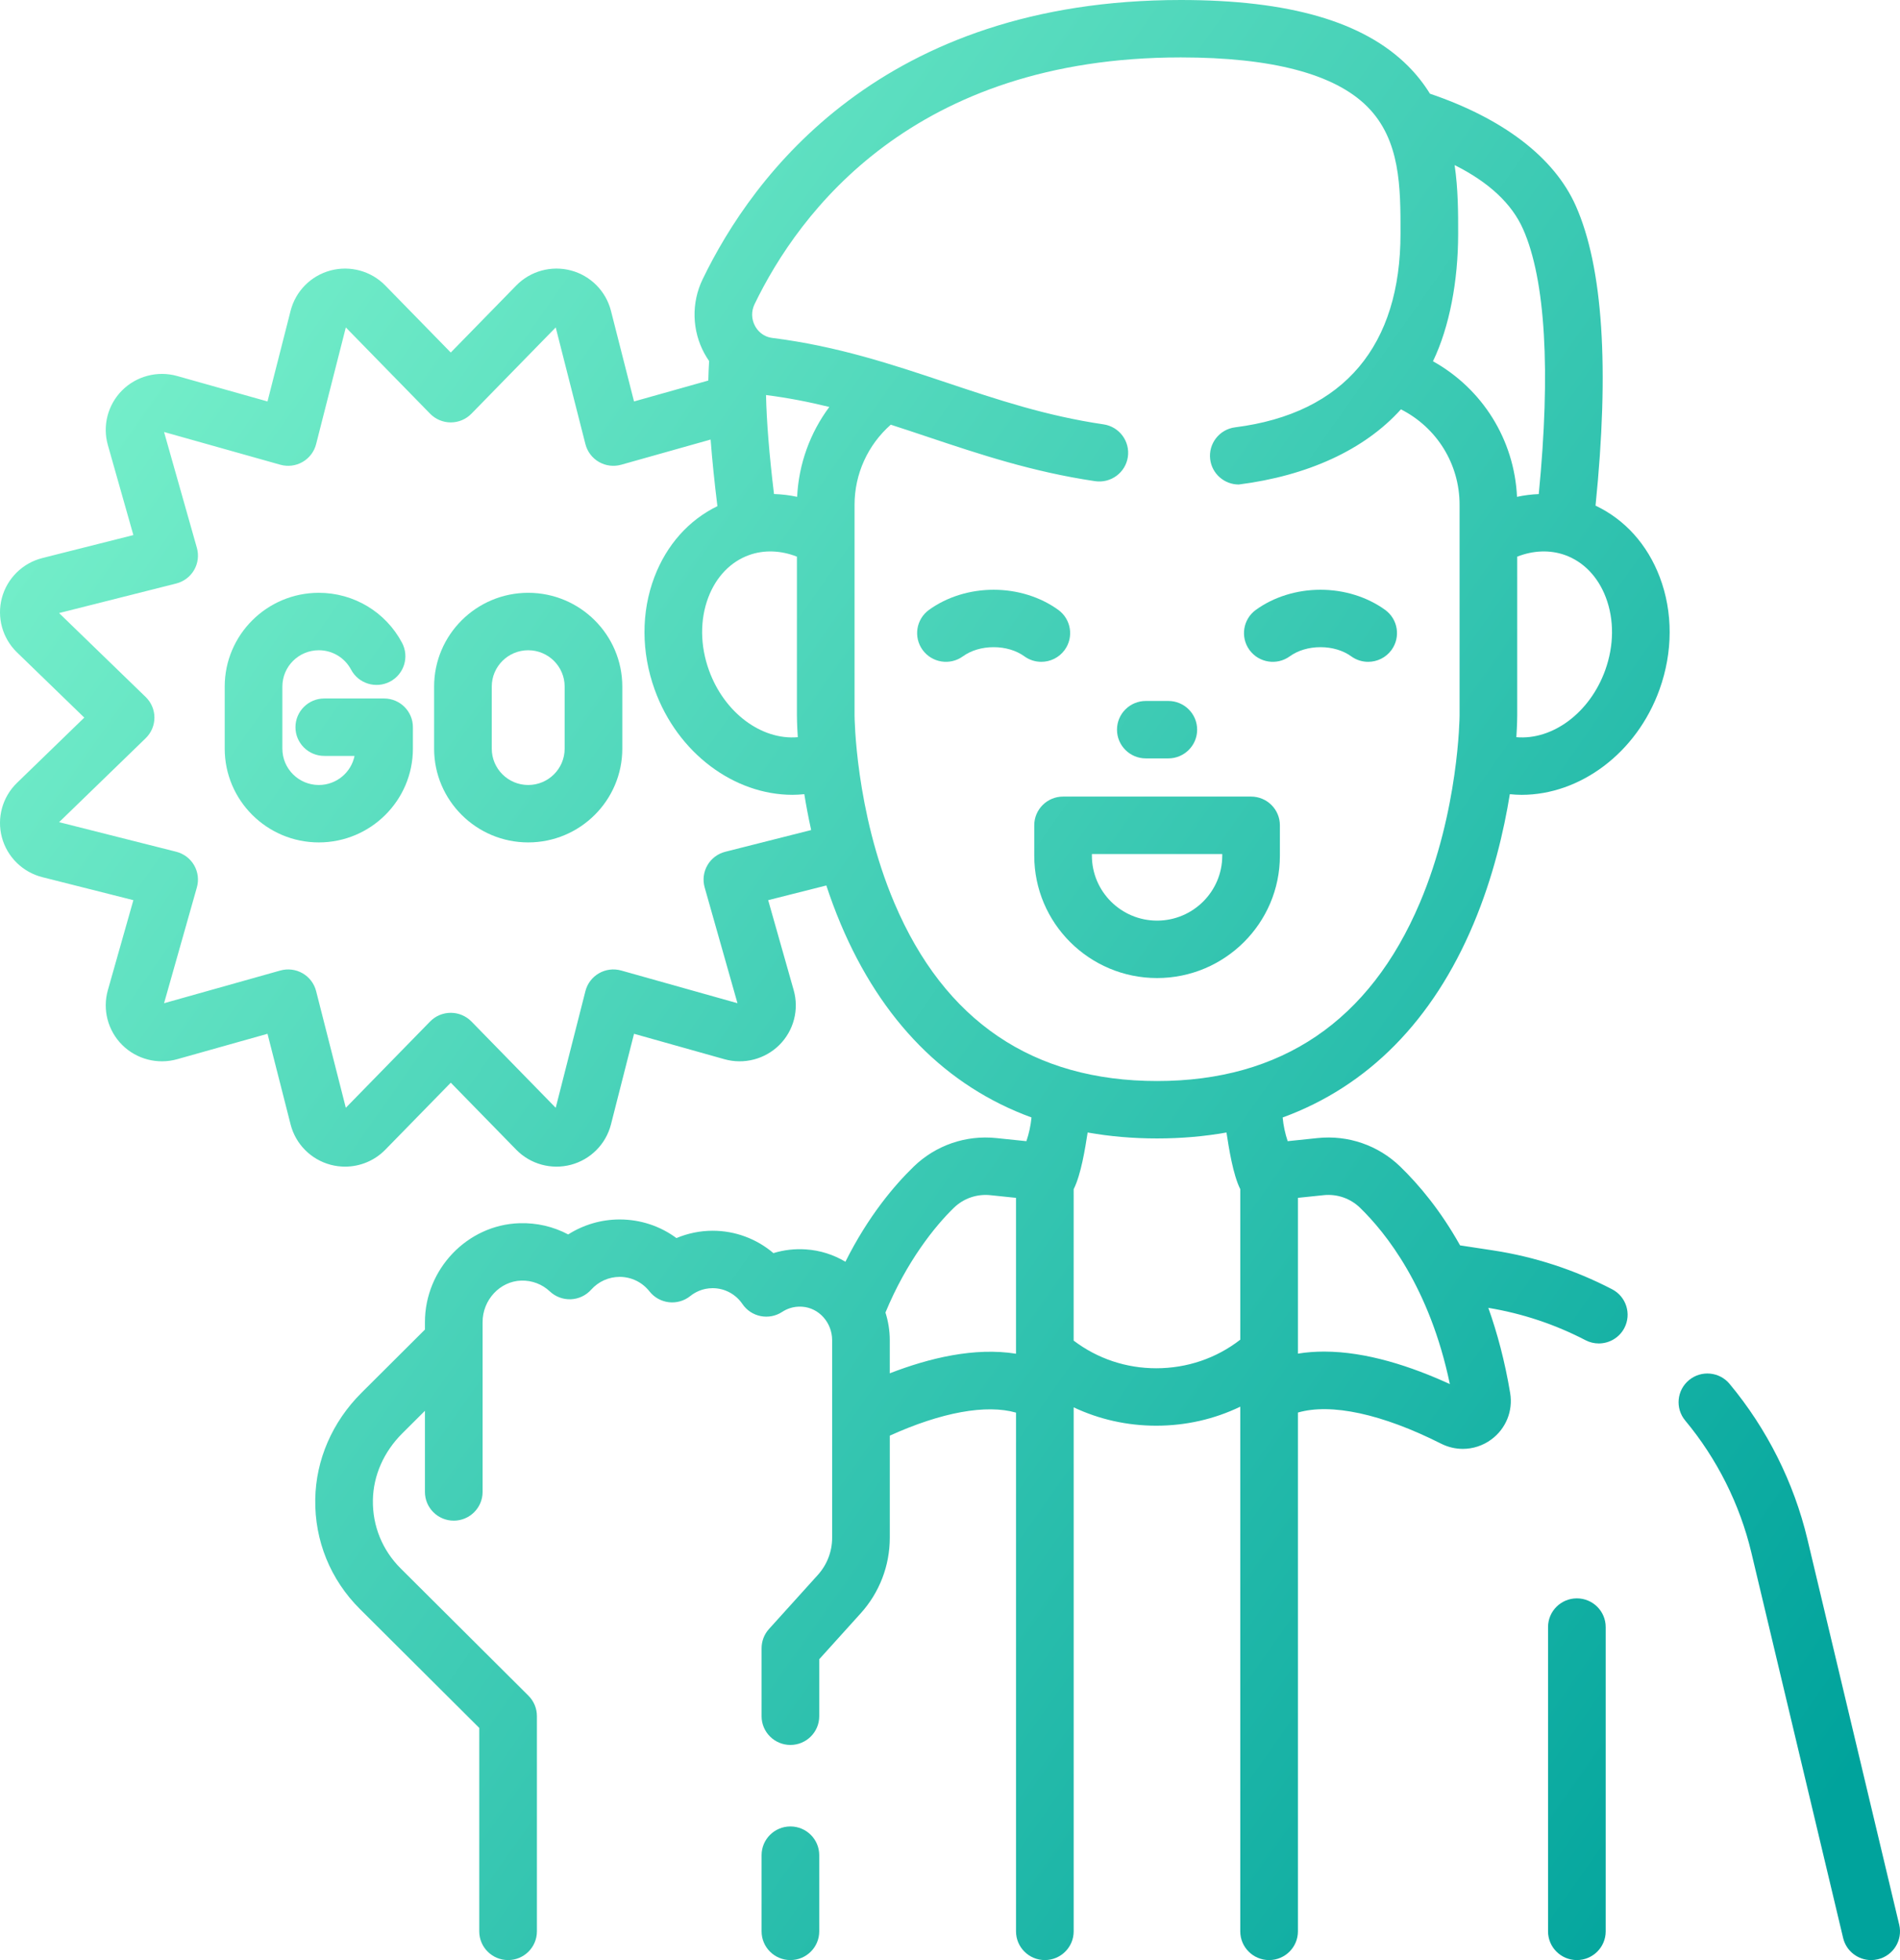 <svg width="158" height="163" viewBox="0 0 158 163" fill="none" xmlns="http://www.w3.org/2000/svg">
<path d="M31.939 58.086H26.966C25.643 58.086 24.57 59.155 24.57 60.474C24.57 61.792 25.643 62.861 26.966 62.861H29.482C29.202 64.24 27.977 65.28 26.512 65.28C24.84 65.28 23.481 63.926 23.481 62.261V57.093C23.481 55.428 24.84 54.074 26.512 54.074C27.639 54.074 28.667 54.692 29.195 55.687C29.813 56.853 31.263 57.298 32.433 56.683C33.604 56.067 34.052 54.623 33.434 53.457C32.074 50.892 29.422 49.298 26.511 49.298C22.197 49.298 18.687 52.795 18.687 57.093V62.261C18.687 66.559 22.197 70.055 26.511 70.055C30.826 70.055 34.336 66.559 34.336 62.261V60.474C34.336 59.155 33.263 58.086 31.939 58.086Z" fill="url(#paint0_linear_224_3781)"/>
<path d="M43.924 49.298C39.61 49.298 36.1 52.795 36.1 57.092V62.261C36.1 66.558 39.61 70.055 43.924 70.055C48.239 70.055 51.749 66.558 51.749 62.261V57.092C51.749 52.795 48.239 49.298 43.924 49.298ZM46.955 62.261C46.955 63.926 45.596 65.28 43.924 65.28C42.253 65.28 40.894 63.926 40.894 62.261V57.093C40.894 55.428 42.253 54.074 43.924 54.074C45.596 54.074 46.955 55.428 46.955 57.093V62.261Z" fill="url(#paint1_linear_224_3781)"/>
<path d="M157.935 160.061L150.301 128.002C149.178 123.286 146.939 118.819 143.828 115.083C142.983 114.068 141.472 113.928 140.453 114.77C139.434 115.612 139.294 117.117 140.139 118.132C142.782 121.305 144.683 125.099 145.637 129.104L153.271 161.163C153.532 162.261 154.516 163 155.601 163C155.784 163 155.97 162.979 156.156 162.935C157.444 162.63 158.24 161.344 157.935 160.061Z" fill="url(#paint2_linear_224_3781)"/>
<path d="M131.129 132.919C129.805 132.919 128.732 133.988 128.732 135.307V160.612C128.732 161.93 129.805 162.999 131.129 162.999C132.453 162.999 133.526 161.93 133.526 160.612V135.307C133.526 133.988 132.453 132.919 131.129 132.919Z" fill="url(#paint3_linear_224_3781)"/>
<path d="M118.912 7.792C118.413 6.986 117.81 6.209 117.077 5.477C113.381 1.792 107.204 0 98.193 0C73.348 0 62.614 14.555 58.426 23.231C57.481 25.188 57.54 27.496 58.583 29.403C58.701 29.619 58.83 29.825 58.968 30.023C58.948 30.443 58.904 31.177 58.9 31.646L52.724 33.385L50.805 25.846C50.389 24.213 49.116 22.928 47.483 22.493C45.852 22.058 44.106 22.537 42.929 23.743L37.485 29.316L32.041 23.744C30.864 22.537 29.119 22.058 27.487 22.493C25.854 22.928 24.581 24.213 24.165 25.846L22.245 33.385L14.733 31.269C13.106 30.812 11.352 31.269 10.157 32.461C8.964 33.653 8.509 35.398 8.969 37.011L11.091 44.497L3.521 46.407C1.883 46.822 0.595 48.09 0.158 49.716C-0.278 51.342 0.203 53.08 1.414 54.253L7.009 59.676L1.414 65.102C0.203 66.275 -0.278 68.013 0.158 69.638C0.594 71.263 1.883 72.531 3.522 72.945L11.091 74.857L8.97 82.338C8.509 83.959 8.965 85.706 10.161 86.897C11.357 88.088 13.111 88.542 14.734 88.083L22.246 85.97L24.166 93.511C24.582 95.142 25.855 96.425 27.487 96.86C27.886 96.966 28.29 97.018 28.692 97.018C29.937 97.018 31.152 96.521 32.041 95.61L37.486 90.036L42.929 95.609C44.106 96.816 45.852 97.295 47.484 96.86C49.116 96.425 50.389 95.142 50.806 93.509L52.725 85.97L60.235 88.082C61.863 88.542 63.616 88.087 64.811 86.897C66.006 85.706 66.462 83.959 66.001 82.341L63.88 74.857L68.716 73.636C69.06 74.682 69.452 75.746 69.9 76.812C73.295 84.893 78.697 90.338 85.777 92.928C85.713 93.6 85.57 94.264 85.352 94.901L82.855 94.642C80.316 94.376 77.812 95.241 75.982 97.015C74.373 98.574 72.193 101.144 70.303 104.927C69.329 104.345 68.215 103.978 67.02 103.9C66.093 103.836 65.181 103.943 64.316 104.209C62.923 103.021 61.139 102.348 59.264 102.348C58.227 102.348 57.201 102.559 56.251 102.958C54.9 101.959 53.257 101.41 51.528 101.41C50 101.41 48.517 101.85 47.25 102.656C46.021 102.004 44.636 101.678 43.206 101.721C38.867 101.851 35.337 105.541 35.337 109.946V110.567L30.06 115.825C27.634 118.244 26.269 121.386 26.216 124.67C26.158 128.115 27.474 131.357 29.923 133.8L39.854 143.693V160.612C39.854 161.93 40.927 162.999 42.251 162.999C43.575 162.999 44.648 161.93 44.648 160.612V142.704C44.648 142.071 44.395 141.464 43.946 141.016L33.314 130.425C31.792 128.906 30.973 126.891 31.009 124.748C31.042 122.708 31.91 120.738 33.451 119.2L35.337 117.321V124.07C35.337 125.388 36.41 126.457 37.734 126.457C39.057 126.457 40.131 125.388 40.131 124.07V111.563C40.131 111.561 40.131 109.946 40.131 109.946C40.131 108.096 41.575 106.547 43.349 106.494C44.235 106.471 45.081 106.788 45.726 107.396C46.197 107.839 46.826 108.072 47.476 108.046C48.123 108.018 48.732 107.729 49.163 107.247C49.765 106.572 50.627 106.185 51.528 106.185C52.501 106.185 53.407 106.626 54.012 107.395C54.407 107.896 54.988 108.219 55.624 108.292C56.26 108.365 56.899 108.181 57.398 107.782C57.774 107.481 58.401 107.124 59.264 107.124C60.253 107.124 61.179 107.616 61.739 108.442C62.474 109.526 63.949 109.818 65.045 109.097C65.387 108.872 65.95 108.616 66.7 108.665C68.101 108.757 69.199 109.982 69.199 111.455V127.879C69.199 129.026 68.775 130.126 68.003 130.978L63.947 135.468C63.551 135.906 63.332 136.475 63.332 137.065V142.721C63.332 144.04 64.406 145.109 65.729 145.109C67.053 145.109 68.126 144.04 68.126 142.721V137.981L71.564 134.174C73.13 132.446 73.993 130.21 73.993 127.879V119.388C78.3 117.435 82.013 116.768 84.49 117.473V160.612C84.49 161.93 85.564 162.999 86.887 162.999C88.211 162.999 89.284 161.93 89.284 160.612V117.035C91.413 118.038 93.739 118.56 96.151 118.56C98.612 118.56 100.98 118.019 103.138 116.98V160.612C103.138 161.93 104.212 162.999 105.535 162.999C106.859 162.999 107.932 161.93 107.932 160.612V117.467C110.689 116.671 114.92 117.573 119.84 120.056C120.414 120.345 121.032 120.488 121.646 120.488C122.478 120.488 123.302 120.227 124.003 119.714C125.226 118.82 125.831 117.337 125.582 115.845C125.141 113.203 124.511 110.851 123.765 108.76C126.585 109.226 129.302 110.128 131.843 111.449C132.197 111.634 132.576 111.721 132.95 111.721C133.814 111.721 134.649 111.254 135.077 110.439C135.689 109.27 135.235 107.827 134.062 107.217C130.957 105.602 127.629 104.514 124.171 103.984L121.417 103.565C119.798 100.671 118.009 98.535 116.443 97.016C114.615 95.243 112.109 94.378 109.571 94.641L107.081 94.9C106.866 94.263 106.726 93.6 106.662 92.93C113.743 90.34 119.145 84.895 122.54 76.813C124.161 72.953 125.057 69.122 125.554 66.044C125.881 66.076 126.21 66.098 126.538 66.098C131.371 66.098 136.087 62.654 137.998 57.35C139.12 54.231 139.129 50.907 138.021 47.99C136.991 45.275 135.114 43.199 132.681 42.048C133.847 30.597 133.298 22.214 131.044 17.126C129.225 13.021 124.888 9.818 118.912 7.792ZM121.257 19.437C121.259 17.725 121.26 15.751 120.963 13.729C123.81 15.154 125.72 16.937 126.657 19.053C128.518 23.253 128.964 30.855 127.959 41.088C127.356 41.112 126.752 41.187 126.152 41.316C125.926 36.565 123.279 32.339 119.163 30.043C120.542 27.179 121.257 23.343 121.257 19.437ZM62.303 46.156C63.545 45.713 64.938 45.766 66.27 46.291V59.495C66.27 59.588 66.273 60.242 66.343 61.304C63.348 61.568 60.236 59.295 58.955 55.737C58.216 53.686 58.198 51.534 58.902 49.678C59.556 47.956 60.764 46.706 62.303 46.156ZM66.288 41.316C65.649 41.179 65.006 41.103 64.364 41.084C63.971 37.823 63.748 35.067 63.701 32.851C65.543 33.086 67.28 33.428 68.964 33.842C67.359 36.001 66.419 38.594 66.288 41.316ZM60.315 70.832C59.688 70.99 59.151 71.394 58.828 71.952C58.505 72.51 58.422 73.175 58.597 73.795L61.327 83.427L51.658 80.708C51.035 80.533 50.368 80.615 49.808 80.938C49.248 81.26 48.842 81.794 48.683 82.419L46.212 92.124L39.203 84.947C38.751 84.486 38.132 84.225 37.485 84.225C36.838 84.225 36.218 84.485 35.767 84.947L28.757 92.123L26.287 82.418C26.128 81.794 25.722 81.26 25.162 80.938C24.602 80.615 23.934 80.533 23.312 80.708L13.643 83.427L16.372 73.794C16.548 73.174 16.465 72.51 16.142 71.952C15.818 71.394 15.282 70.99 14.655 70.831L4.915 68.371L12.117 61.387C12.581 60.937 12.842 60.32 12.842 59.676C12.842 59.031 12.58 58.414 12.117 57.965L4.913 50.982L14.655 48.524C15.281 48.366 15.818 47.962 16.141 47.404C16.465 46.845 16.548 46.181 16.372 45.56L13.643 35.925L23.311 38.647C23.934 38.822 24.601 38.74 25.161 38.417C25.722 38.095 26.128 37.561 26.287 36.936L28.758 27.229L35.767 34.404C36.218 34.866 36.838 35.127 37.485 35.127C38.132 35.127 38.751 34.867 39.203 34.404L46.212 27.229L48.683 36.936C48.842 37.561 49.248 38.095 49.808 38.417C50.369 38.739 51.036 38.822 51.659 38.647L59.094 36.553C59.221 38.227 59.409 40.076 59.658 42.092C57.274 43.252 55.435 45.311 54.418 47.988C53.311 50.905 53.319 54.229 54.442 57.349C56.353 62.653 61.068 66.097 65.901 66.097C66.229 66.097 66.558 66.075 66.885 66.043C67.036 66.975 67.222 67.975 67.455 69.026L60.315 70.832ZM73.632 109.149C75.394 104.897 77.746 101.967 79.325 100.437C80.131 99.656 81.235 99.275 82.355 99.391L84.489 99.613V112.576C81.055 112.021 77.268 112.934 73.992 114.204V111.454C73.992 110.652 73.863 109.878 73.632 109.149ZM107.932 99.612L110.068 99.39C111.189 99.273 112.292 99.656 113.098 100.437C115.219 102.495 118.893 107.058 120.567 115.102C117.397 113.644 113.651 112.398 110.107 112.398C109.371 112.398 108.644 112.452 107.932 112.568V99.612ZM89.283 98.895C89.898 97.667 90.233 95.537 90.446 94.178C92.283 94.505 94.208 94.673 96.221 94.673C98.232 94.673 100.156 94.505 101.991 94.178C102.202 95.535 102.531 97.668 103.139 98.895V111.408C101.139 112.963 98.699 113.784 96.15 113.784C93.65 113.784 91.266 112.989 89.282 111.484C89.278 111.48 89.283 98.895 89.283 98.895ZM103.013 40.292C108.718 39.568 113.462 37.416 116.498 34.04C119.484 35.556 121.375 38.589 121.375 41.975V59.492C121.375 59.571 121.32 67.422 118.067 75.087C113.895 84.915 106.545 89.898 96.221 89.898C85.895 89.898 78.544 84.915 74.372 75.087C71.118 67.422 71.063 59.571 71.063 59.494V41.975C71.063 39.422 72.159 37.007 74.074 35.317C75.1 35.647 76.126 35.99 77.166 36.338C81.436 37.767 85.852 39.243 91.066 40.014C92.374 40.206 93.595 39.307 93.789 38.003C93.983 36.698 93.079 35.484 91.77 35.29C86.975 34.582 82.952 33.236 78.693 31.811C74.243 30.323 69.641 28.783 64.233 28.104C63.391 27.998 62.969 27.441 62.793 27.119C62.481 26.548 62.464 25.885 62.746 25.3C66.446 17.635 75.971 4.775 98.193 4.775C105.761 4.775 110.973 6.147 113.685 8.852C116.472 11.632 116.468 15.597 116.463 19.431C116.463 28.671 111.837 34.378 102.713 35.536C101.4 35.702 100.471 36.898 100.638 38.206C100.792 39.412 101.824 40.292 103.013 40.292ZM133.485 55.737C132.203 59.295 129.091 61.567 126.096 61.304C126.166 60.242 126.169 59.588 126.169 59.495V46.291C127.5 45.766 128.893 45.713 130.135 46.156C131.675 46.706 132.883 47.956 133.537 49.678C134.241 51.534 134.223 53.686 133.485 55.737Z" fill="url(#paint4_linear_224_3781)"/>
<path d="M104.036 66.244H88.403C87.079 66.244 86.006 67.313 86.006 68.631V71.16C86.006 76.77 90.588 81.334 96.219 81.334C101.851 81.334 106.433 76.77 106.433 71.16V68.631C106.433 67.313 105.36 66.244 104.036 66.244ZM101.64 71.16C101.64 74.137 99.208 76.559 96.219 76.559C93.231 76.559 90.8 74.137 90.8 71.16V71.019H101.64V71.16Z" fill="url(#paint5_linear_224_3781)"/>
<path d="M115.184 50.717C113.692 49.638 111.784 49.044 109.809 49.044C107.835 49.044 105.926 49.638 104.435 50.717C103.364 51.492 103.127 52.986 103.904 54.052C104.683 55.12 106.182 55.356 107.252 54.581C107.931 54.09 108.839 53.819 109.809 53.819C110.78 53.819 111.688 54.09 112.366 54.581C112.792 54.889 113.285 55.037 113.773 55.037C114.514 55.037 115.245 54.696 115.714 54.053C116.492 52.986 116.255 51.492 115.184 50.717Z" fill="url(#paint6_linear_224_3781)"/>
<path d="M88.534 54.052C89.312 52.986 89.074 51.492 88.003 50.717C86.512 49.638 84.603 49.044 82.629 49.044C80.654 49.044 78.746 49.638 77.254 50.717C76.183 51.492 75.946 52.986 76.724 54.052C77.502 55.12 79.001 55.356 80.072 54.581C80.751 54.09 81.659 53.819 82.629 53.819C83.599 53.819 84.507 54.09 85.186 54.581C85.611 54.889 86.104 55.037 86.593 55.037C87.334 55.037 88.065 54.696 88.534 54.052Z" fill="url(#paint7_linear_224_3781)"/>
<path d="M95.284 63.068H97.155C98.478 63.068 99.552 61.999 99.552 60.68C99.552 59.361 98.478 58.292 97.155 58.292H95.284C93.96 58.292 92.887 59.361 92.887 60.68C92.887 61.999 93.96 63.068 95.284 63.068Z" fill="url(#paint8_linear_224_3781)"/>
<path d="M65.729 151.887C64.405 151.887 63.332 152.956 63.332 154.274V160.612C63.332 161.93 64.405 162.999 65.729 162.999C67.053 162.999 68.126 161.93 68.126 160.612V154.274C68.126 152.956 67.053 151.887 65.729 151.887Z" fill="url(#paint9_linear_224_3781)"/>
<defs>
<linearGradient id="paint0_linear_224_3781" x1="146.546" y1="158.128" x2="-16.727" y2="43.218" gradientUnits="userSpaceOnUse">
<stop stop-color="#00A39C"/>
<stop offset="1" stop-color="#7DF4CD"/>
</linearGradient>
<linearGradient id="paint1_linear_224_3781" x1="146.546" y1="158.128" x2="-16.727" y2="43.218" gradientUnits="userSpaceOnUse">
<stop stop-color="#00A39C"/>
<stop offset="1" stop-color="#7DF4CD"/>
</linearGradient>
<linearGradient id="paint2_linear_224_3781" x1="146.546" y1="158.128" x2="-16.727" y2="43.218" gradientUnits="userSpaceOnUse">
<stop stop-color="#00A39C"/>
<stop offset="1" stop-color="#7DF4CD"/>
</linearGradient>
<linearGradient id="paint3_linear_224_3781" x1="146.546" y1="158.128" x2="-16.727" y2="43.218" gradientUnits="userSpaceOnUse">
<stop stop-color="#00A39C"/>
<stop offset="1" stop-color="#7DF4CD"/>
</linearGradient>
<linearGradient id="paint4_linear_224_3781" x1="146.546" y1="158.128" x2="-16.727" y2="43.218" gradientUnits="userSpaceOnUse">
<stop stop-color="#00A39C"/>
<stop offset="1" stop-color="#7DF4CD"/>
</linearGradient>
<linearGradient id="paint5_linear_224_3781" x1="146.546" y1="158.128" x2="-16.727" y2="43.218" gradientUnits="userSpaceOnUse">
<stop stop-color="#00A39C"/>
<stop offset="1" stop-color="#7DF4CD"/>
</linearGradient>
<linearGradient id="paint6_linear_224_3781" x1="146.546" y1="158.128" x2="-16.727" y2="43.218" gradientUnits="userSpaceOnUse">
<stop stop-color="#00A39C"/>
<stop offset="1" stop-color="#7DF4CD"/>
</linearGradient>
<linearGradient id="paint7_linear_224_3781" x1="146.546" y1="158.128" x2="-16.727" y2="43.218" gradientUnits="userSpaceOnUse">
<stop stop-color="#00A39C"/>
<stop offset="1" stop-color="#7DF4CD"/>
</linearGradient>
<linearGradient id="paint8_linear_224_3781" x1="146.546" y1="158.128" x2="-16.727" y2="43.218" gradientUnits="userSpaceOnUse">
<stop stop-color="#00A39C"/>
<stop offset="1" stop-color="#7DF4CD"/>
</linearGradient>
<linearGradient id="paint9_linear_224_3781" x1="146.546" y1="158.128" x2="-16.727" y2="43.218" gradientUnits="userSpaceOnUse">
<stop stop-color="#00A39C"/>
<stop offset="1" stop-color="#7DF4CD"/>
</linearGradient>
</defs>
</svg>
